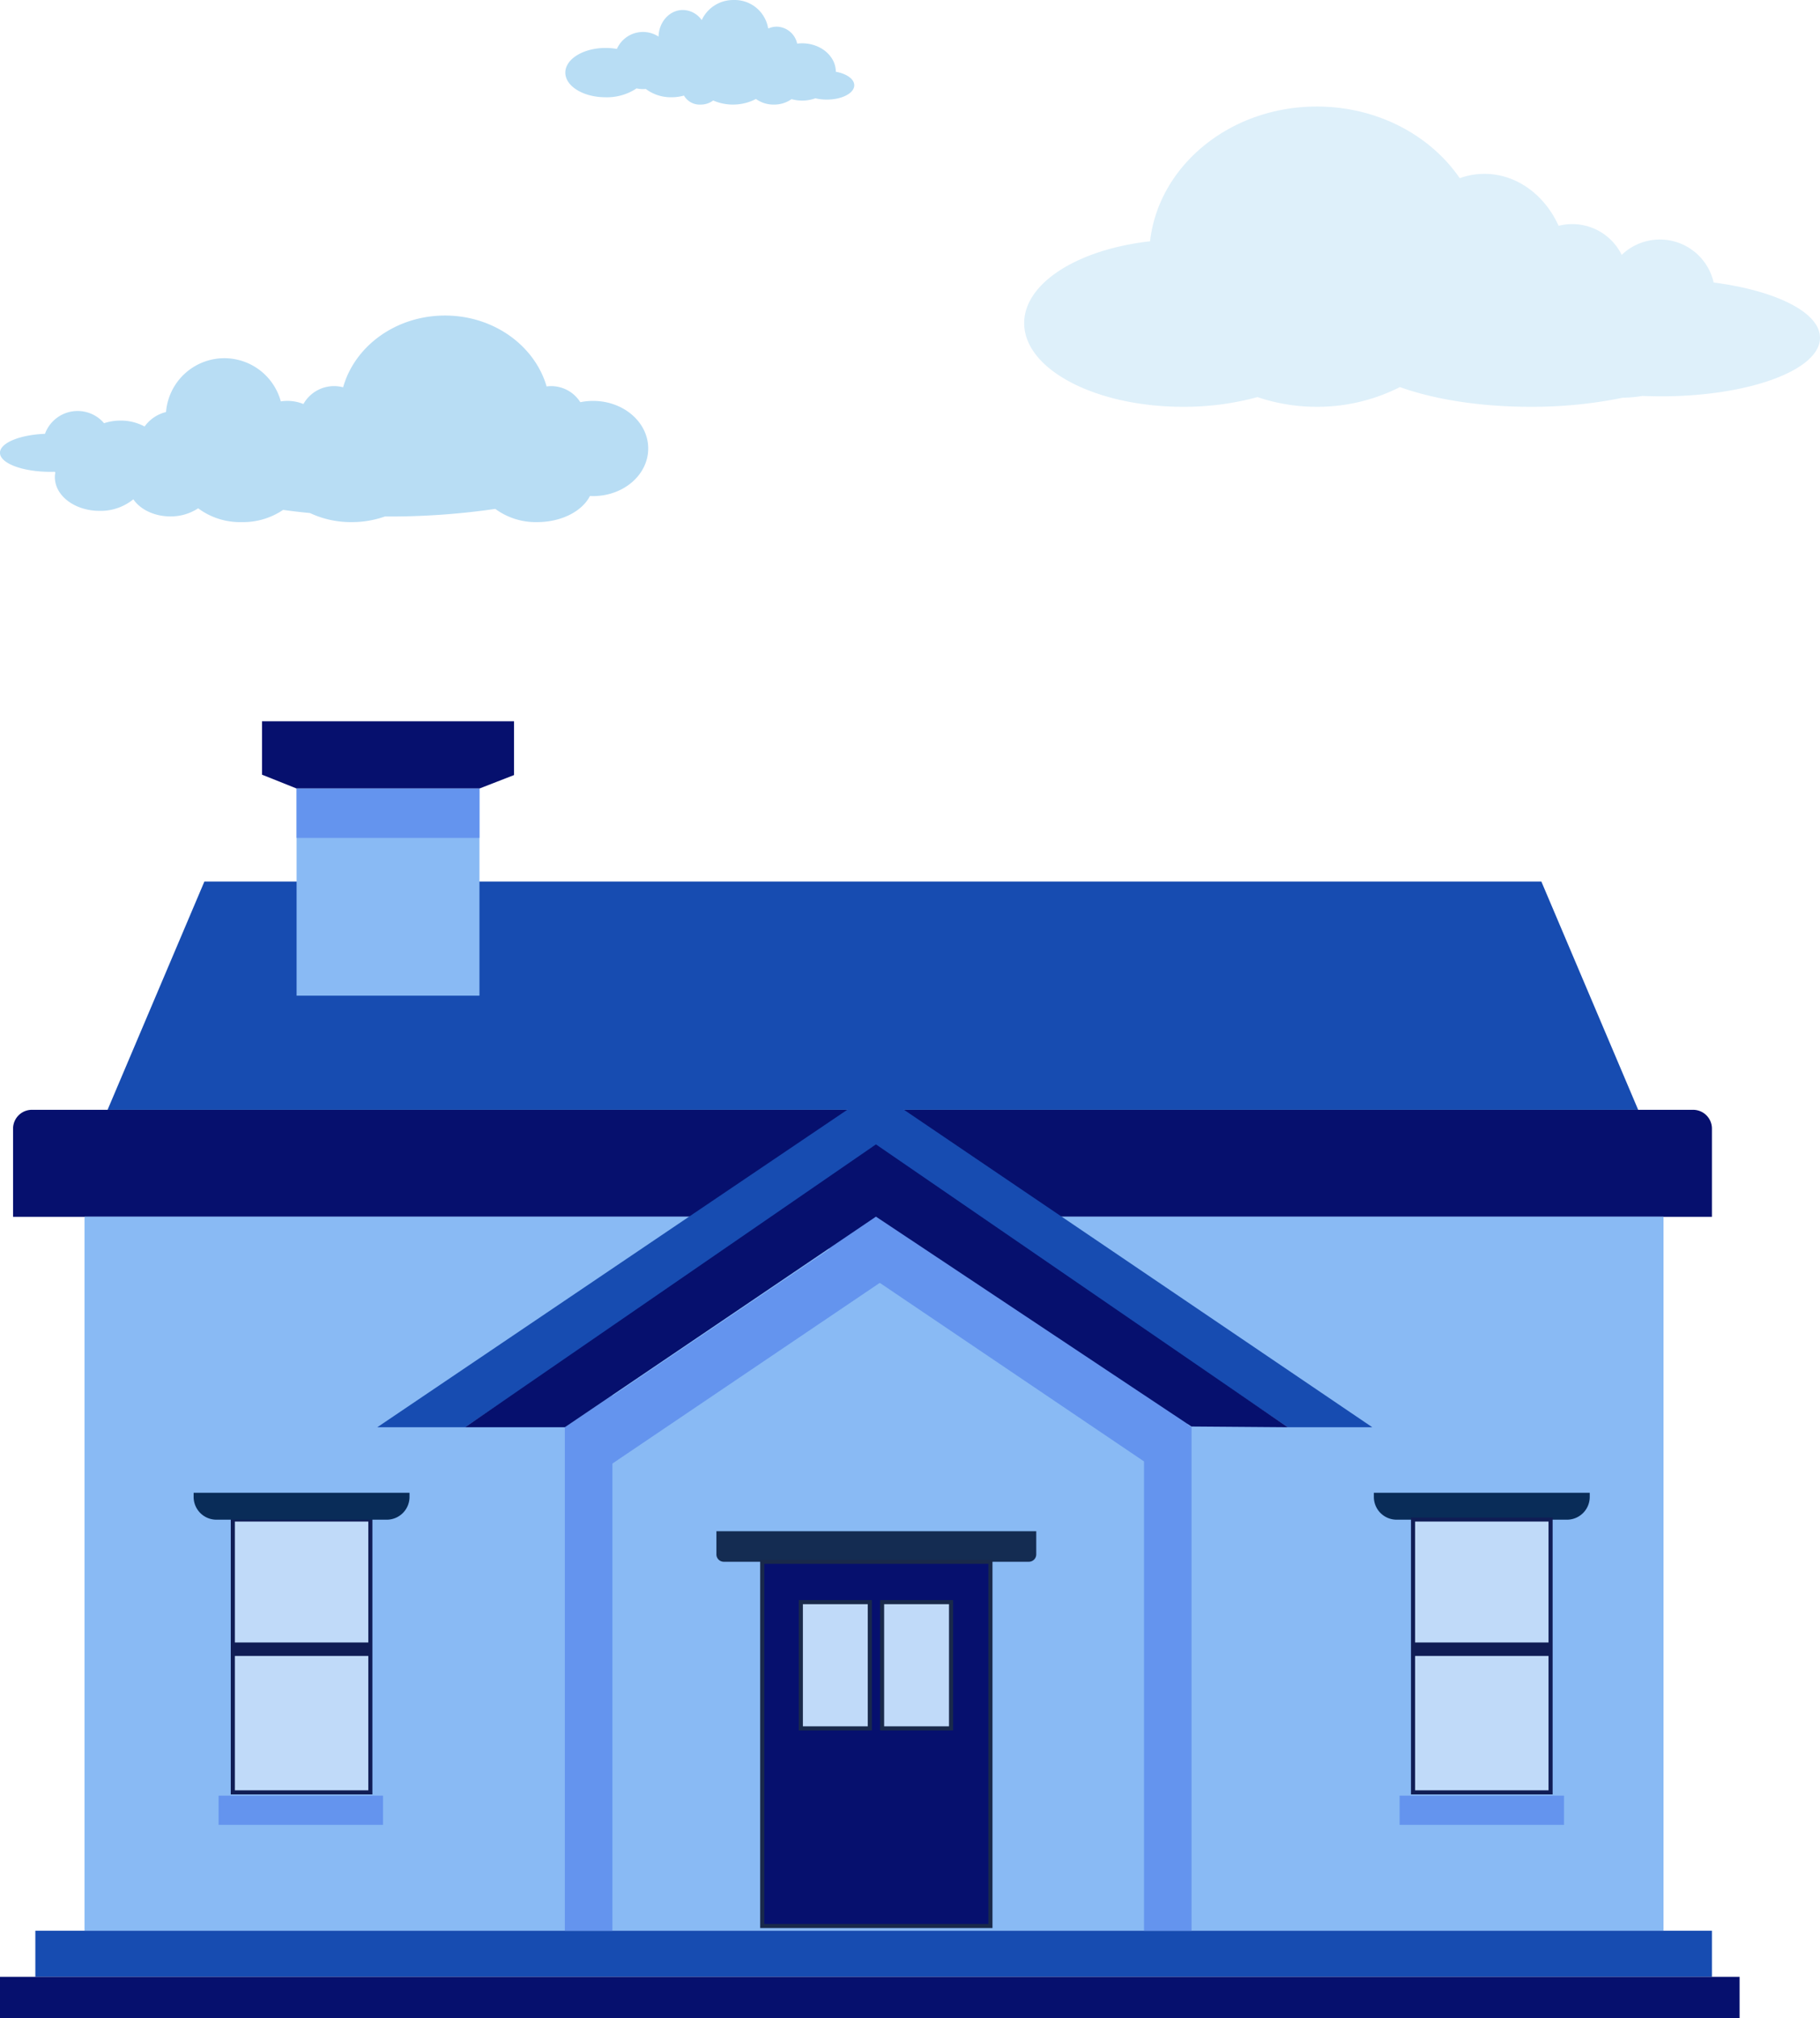 <svg xmlns="http://www.w3.org/2000/svg" width="444.268" height="492.511" viewBox="0 0 444.268 492.511"><defs><style>.a{fill:#174cb1;}.b,.h{fill:#06106e;}.c{fill:#89baf4;}.d,.i{fill:#c0daf9;}.d{stroke:#101d55;}.d,.h,.i{stroke-miterlimit:10;}.e{fill:#101d55;}.f{fill:#092c58;}.g{fill:#142c52;}.h,.i{stroke:#19294a;}.j{fill:#6494ee;}.k,.l{fill:#b8ddf4;}.l{opacity:0.46;}</style></defs><g transform="translate(-361 -247)"><g transform="translate(1866.877 273.923)"><path class="a" d="M-1099.029,254.263h-373.624l23.633-55.706h326.358Z" transform="translate(-6.965 -10.373)"/><path class="b" d="M4.6,0H410.1a4.6,4.6,0,0,1,4.6,4.6V26.118a0,0,0,0,1,0,0H0a0,0,0,0,1,0,0V4.6A4.6,4.6,0,0,1,4.6,0Z" transform="translate(-1502.688 243.889)"/><rect class="c" width="385.44" height="174.245" transform="translate(-1485.245 269.961)"/><rect class="c" width="44.64" height="50.548" transform="translate(-1433.478 165.488)"/><path class="b" d="M-1424.953,149.077h61.52v13.129l-8.44,3.282h-44.64l-8.44-3.376Z" transform="translate(-16.966)"/><rect class="d" width="33.574" height="66.585" transform="translate(-1449.046 343.86)"/><rect class="e" width="33.574" height="3.282" transform="translate(-1449.046 373.87)"/><path class="f" d="M0,0H52.7a0,0,0,0,1,0,0V1.007a5.558,5.558,0,0,1-5.558,5.558H5.558A5.558,5.558,0,0,1,0,1.007V0A0,0,0,0,1,0,0Z" transform="translate(-1458.611 337.342)"/><path class="f" d="M0,0H52.7a0,0,0,0,1,0,0V1.007a5.558,5.558,0,0,1-5.558,5.558H5.558A5.558,5.558,0,0,1,0,1.007V0A0,0,0,0,1,0,0Z" transform="translate(-1170.516 337.342)"/><rect class="d" width="33.574" height="66.585" transform="translate(-1160.95 343.86)"/><rect class="e" width="33.574" height="3.282" transform="translate(-1160.95 373.87)"/><path class="g" d="M0,0H78.073a0,0,0,0,1,0,0V5.652a1.8,1.8,0,0,1-1.8,1.8H1.8A1.8,1.8,0,0,1,0,5.652V0A0,0,0,0,1,0,0Z" transform="translate(-1330.999 346.72)"/><rect class="h" width="55.706" height="88.881" transform="translate(-1319.815 354.176)"/><rect class="i" width="16.834" height="30.807" transform="translate(-1310.39 364.023)"/><rect class="i" width="16.834" height="30.807" transform="translate(-1290.556 364.023)"/><path class="a" d="M-1389.355,345.259l121.663-82.152,121.23,82.152h-20.632l-100.434-68.01-100.4,68.01Z" transform="translate(-24.428 -23.906)"/><rect class="a" width="409.261" height="11.254" transform="translate(-1497.249 444.206)"/><path class="b" d="M0,0H424.641V10.128H0Z" transform="translate(-1505.877 455.46)"/><rect class="j" width="44.64" height="12.051" transform="translate(-1433.478 165.488)"/><path class="j" d="M-1319.816,487.82h-11.608V364.966l11.608-7.855Z" transform="translate(-36.573 -43.614)"/><path class="j" d="M-1152.549,487.82h11.608V364.966l-11.608-7.855Z" transform="translate(-74.074 -43.614)"/><rect class="j" width="96.782" height="13.692" transform="translate(-1366.37 320.43) rotate(-34.041)"/><rect class="j" width="96.782" height="13.692" transform="translate(-1223.528 331.776) rotate(-145.959)"/><path class="b" d="M-1362.244,348.741h24.359l75.942-51.392,77.006,51.21,23.527.182-100.533-69.023Z" transform="translate(-30.112 -27.389)"/><rect class="j" width="40.138" height="7.127" transform="translate(-1452.516 411.242)"/><rect class="j" width="40.138" height="7.127" transform="translate(-1164.232 411.242)"/></g><path class="k" d="M-835.383-1070.652a8.484,8.484,0,0,1,7.968-5.571,8.459,8.459,0,0,1,6.454,2.982,12.687,12.687,0,0,1,4.019-.641,12.22,12.22,0,0,1,5.875,1.45,9.088,9.088,0,0,1,5.232-3.534A14.285,14.285,0,0,1-791.6-1089.1a14.289,14.289,0,0,1,13.785,10.535,10.46,10.46,0,0,1,1.6-.123,10.354,10.354,0,0,1,3.918.765,8.586,8.586,0,0,1,7.482-4.37,8.6,8.6,0,0,1,2.21.288c2.833-10.065,12.893-17.507,24.869-17.507,11.891,0,21.892,7.338,24.807,17.3a8.477,8.477,0,0,1,1.112-.075,8.4,8.4,0,0,1,7.11,3.922,15.511,15.511,0,0,1,3.131-.317c7.425,0,13.444,5.2,13.444,11.613s-6.019,11.613-13.444,11.613c-.263,0-.524-.007-.784-.02-1.88,3.711-6.935,6.368-12.877,6.368a16.634,16.634,0,0,1-10.222-3.223,178.421,178.421,0,0,1-26.708,1.851h-.228a24.193,24.193,0,0,1-8.149,1.372,23.418,23.418,0,0,1-10.15-2.211c-2.3-.219-4.488-.478-6.56-.771a17.442,17.442,0,0,1-10.115,2.983,17.114,17.114,0,0,1-10.624-3.369,12.1,12.1,0,0,1-6.791,1.978c-3.927,0-7.334-1.693-9.029-4.172a12.67,12.67,0,0,1-8.238,2.819c-6.028,0-10.915-3.669-10.915-8.2a6.247,6.247,0,0,1,.113-1.182c-.064-.053-.128-.106-.19-.161q-.519.017-1.05.017c-6.78,0-12.276-2.082-12.276-4.65C-846.362-1068.431-841.553-1070.407-835.383-1070.652Z" transform="translate(1207.362 1423.511)"/><path class="l" d="M-2072.829-737.654c-.028-.126-.054-.251-.086-.376a13.453,13.453,0,0,0-16.371-9.693,13.382,13.382,0,0,0-5.98,3.331,13.457,13.457,0,0,0-15.4-7.1c-3.408-7.53-10.234-12.671-18.1-12.671a17.9,17.9,0,0,0-6.035,1.048c-7.2-10.485-20.129-17.478-34.885-17.478-21.187,0-38.613,14.414-40.71,32.886-17.553,1.955-30.726,10.152-30.726,19.969,0,11.273,17.371,20.413,38.8,20.413a68.055,68.055,0,0,0,18.145-2.367,45.087,45.087,0,0,0,14.492,2.367,44.466,44.466,0,0,0,20.284-4.812c8.262,2.98,19.485,4.812,31.849,4.812a110.23,110.23,0,0,0,22.552-2.216,31.053,31.053,0,0,0,4.8-.438q2.236.1,4.543.1c21.428,0,38.8-6.4,38.8-14.288C-2046.859-730.4-2057.707-735.7-2072.829-737.654Z" transform="translate(2852.127 1053.591)"/><path class="k" d="M1161.087-1055.129a15.743,15.743,0,0,1,2.752.239,6.969,6.969,0,0,1,6.37-4.139,6.936,6.936,0,0,1,3.8,1.128c.081-3.6,2.705-6.491,5.93-6.491a5.7,5.7,0,0,1,4.607,2.466,8.473,8.473,0,0,1,7.826-4.9,8.279,8.279,0,0,1,8.375,6.822l.107.112a4.846,4.846,0,0,1,2-.433,5.237,5.237,0,0,1,4.992,4.138,9.787,9.787,0,0,1,1.208-.075c4.529,0,8.2,3.1,8.235,6.94,2.617.476,4.494,1.773,4.494,3.3,0,1.93-3,3.494-6.708,3.494a12.081,12.081,0,0,1-2.788-.316,9.485,9.485,0,0,1-3.233.559,9.571,9.571,0,0,1-2.58-.351,7.331,7.331,0,0,1-4.319,1.326,7.309,7.309,0,0,1-4.374-1.367,12.064,12.064,0,0,1-5.605,1.367,12.1,12.1,0,0,1-4.833-1,4.983,4.983,0,0,1-3.072,1,4.392,4.392,0,0,1-4.053-2.2,11.19,11.19,0,0,1-3.045.415,10.176,10.176,0,0,1-6.274-2.025q-.342.034-.694.034a6.989,6.989,0,0,1-1.563-.176,13,13,0,0,1-7.558,2.167c-5.43,0-9.832-2.692-9.832-6.013S1155.657-1055.129,1161.087-1055.129Z" transform="translate(-652.255 1313.83)"/></g></svg>